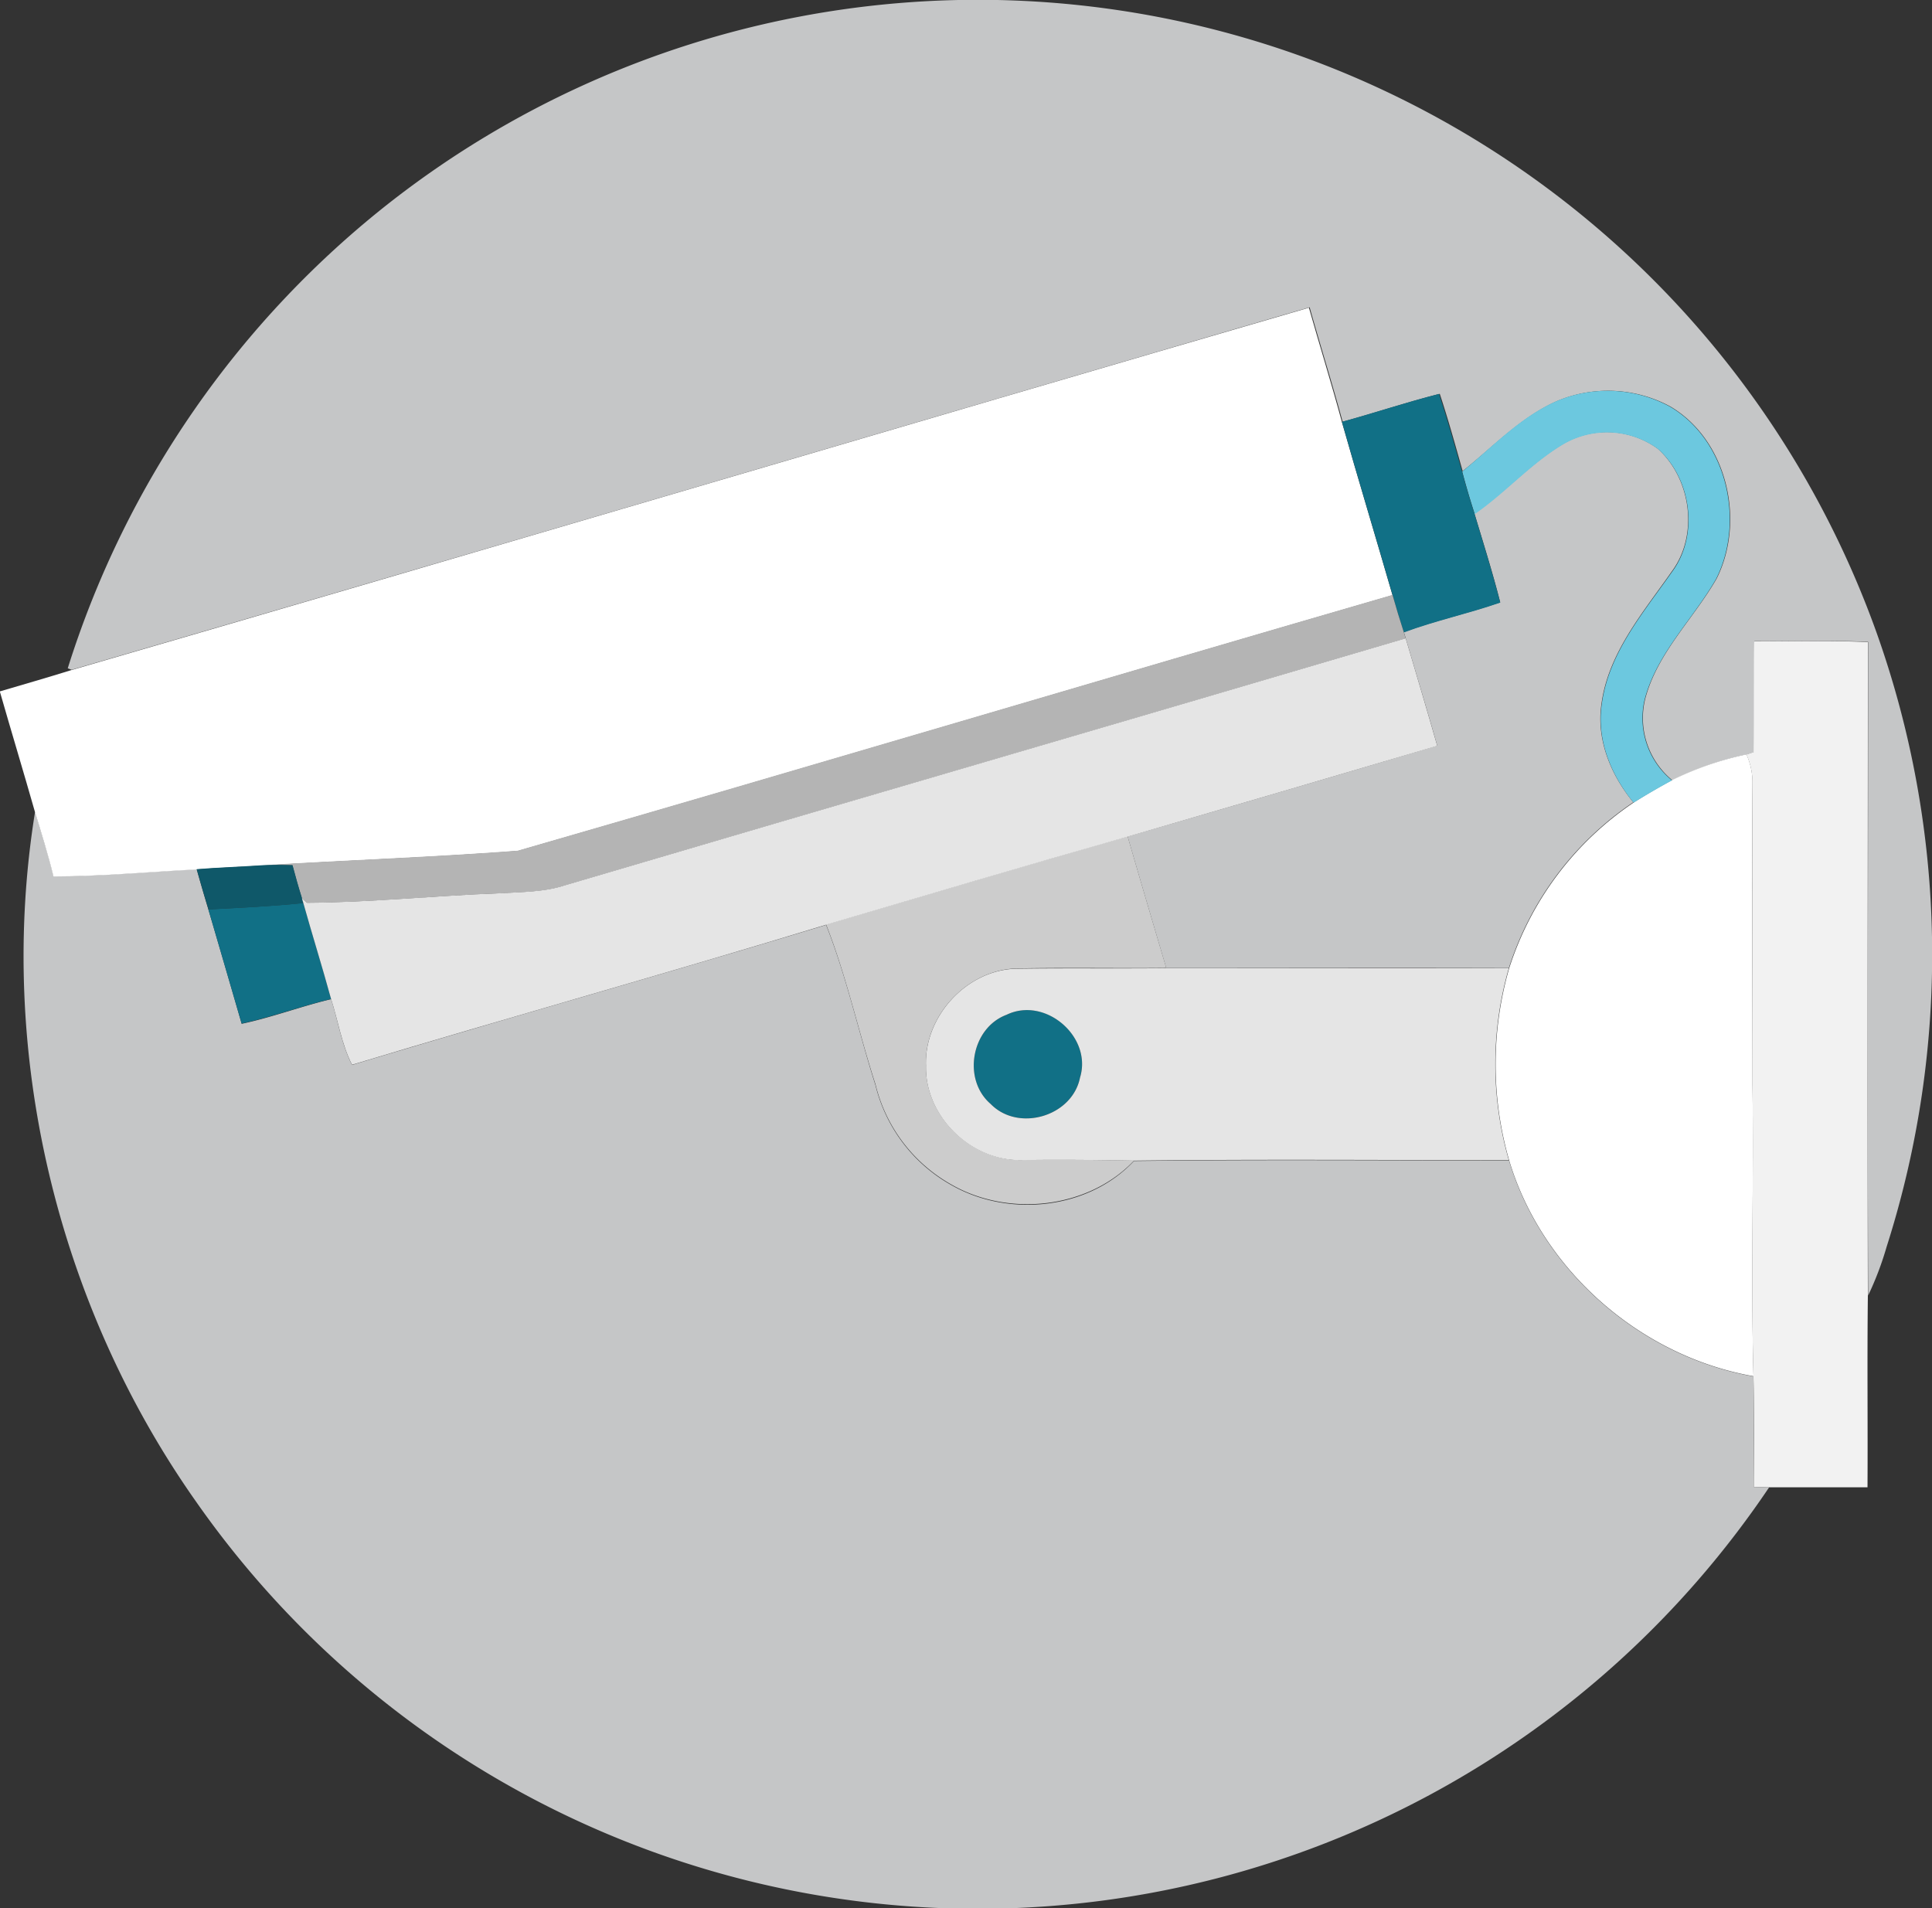 <svg id="Layer_1" data-name="Layer 1" xmlns="http://www.w3.org/2000/svg" viewBox="0 0 320.83 316.89"><rect x="0" y="0" width="320.83" height="316.89" fill="#333333" stroke="none"/><defs><style>.cls-1{fill:#c5c6c7;}.cls-2{fill:#fff;}.cls-3{fill:#6cc8df;}.cls-4{fill:#117086;}.cls-5{fill:#ccc;}.cls-6{fill:#f2f2f2;}.cls-7{fill:#b4b4b4;}.cls-8{fill:#0f5869;}.cls-9{fill:#e5e5e5;}</style></defs><title>camera</title><path class="cls-1" d="M824.82,78.81a158.5,158.5,0,0,1,246.47,71.63A159.46,159.46,0,0,1,1073,252.51a53,53,0,0,1-3.08,8.12c-.12-36.19,0-72.37,0-108.56-6.29-.3-12.59-.06-18.88-.11-.07,6.13,0,12.26,0,18.4l-1.2.4a52.22,52.22,0,0,0-12.42,4.3,13.36,13.36,0,0,1-4.52-13.5c2-7.66,8-13.26,11.87-20,4.8-9.58,1.77-23-7.7-28.58a21.75,21.75,0,0,0-18.84-.88c-6,2.67-10.57,7.57-15.64,11.61-1.21-4.29-2.4-8.59-3.8-12.83-5.43,1.37-10.74,3.16-16.13,4.63-1.73-6.35-3.69-12.63-5.48-19-68.56,20-137,40.27-205.58,60.2l-.65-.25A158.69,158.69,0,0,1,824.82,78.81Z" transform="translate(-759.7 -45.48)"/><path class="cls-1" d="M1019.16,119.26A14.4,14.4,0,0,1,1035,120c5.54,5,6.8,14.31,2.33,20.36-4.74,6.8-10.55,13.52-11.69,22-.89,5.94,1.56,11.82,5.29,16.35a52.44,52.44,0,0,0-20.67,27.53c-19-.06-37.93,0-56.89,0-2.15-7.28-4.31-14.56-6.41-21.85q25.74-7.46,51.41-15.08c-1.7-6-3.49-11.91-5.24-17.86l-.3-1c5.24-1.94,10.72-3.11,16-4.95-1.27-5-2.81-9.85-4.28-14.76C1009.66,127.25,1013.81,122.47,1019.16,119.26Z" transform="translate(-759.7 -45.48)"/><path class="cls-1" d="M765.53,180.25c1.05,3.57,2.2,7.11,3.08,10.73,7.91,0,15.83-.76,23.75-1.16q.93,3.35,1.94,6.68,2.79,9.48,5.53,19c5-1.05,9.85-2.9,14.85-4.09,1.17,3.62,1.75,7.54,3.48,10.92,26.19-7.91,52.54-15.3,78.72-23.25,3.41,8.6,5.37,17.75,8.19,26.57a26.13,26.13,0,0,0,12.74,16.7c9.48,5.35,22.64,4,30.2-4.07,20.76-.25,41.52-.08,62.28-.08,5.47,18.27,21.84,32.56,40.58,35.85.15,6.12,0,12.24.05,18.36l2.56.07a158.39,158.39,0,0,1-261.25,2.33C769.06,261.94,759.1,220,765.53,180.25Z" transform="translate(-759.7 -45.48)"/><path class="cls-2" d="M771.48,156.78c68.57-19.93,137-40.25,205.58-60.2,1.79,6.32,3.75,12.6,5.48,19,2.73,9.6,5.63,19.15,8.4,28.74-48.45,14.06-96.79,28.51-145.26,42.48-14.09,1.06-28.24,1.56-42.35,2.41-3.66.25-7.32.36-11,.66-7.92.4-15.84,1.15-23.75,1.16-.88-3.62-2-7.16-3.08-10.73-1.9-6.67-3.91-13.3-5.83-20C763.63,159.13,767.58,158,771.48,156.78Z" transform="translate(-759.7 -45.48)"/><path class="cls-2" d="M1037.3,175.06a52.22,52.22,0,0,1,12.42-4.3,11.18,11.18,0,0,1,1,4.8c-.12,16.66,0,33.32,0,50,.23,16.15-.28,32.31.17,48.46-18.74-3.29-35.11-17.58-40.58-35.85a57.68,57.68,0,0,1,0-31.88,52.44,52.44,0,0,1,20.67-27.53C1033,177.47,1035.13,176.23,1037.3,175.06Z" transform="translate(-759.7 -45.48)"/><path class="cls-3" d="M1018.11,112.12A21.75,21.75,0,0,1,1037,113c9.47,5.55,12.5,19,7.7,28.58-3.83,6.72-9.83,12.32-11.87,20a13.36,13.36,0,0,0,4.52,13.5c-2.17,1.17-4.29,2.41-6.37,3.69-3.73-4.53-6.18-10.41-5.29-16.35,1.14-8.52,6.95-15.24,11.69-22,4.47-6.05,3.21-15.41-2.33-20.36a14.4,14.4,0,0,0-15.84-.74c-5.35,3.21-9.5,8-14.61,11.53-.76-2.33-1.45-4.69-2.08-7.06C1007.54,119.69,1012.09,114.79,1018.11,112.12Z" transform="translate(-759.7 -45.48)"/><path class="cls-4" d="M982.54,115.53c5.39-1.47,10.7-3.26,16.13-4.63,1.4,4.24,2.59,8.54,3.8,12.83.63,2.37,1.32,4.73,2.08,7.06,1.47,4.91,3,9.8,4.28,14.76-5.28,1.84-10.76,3-16,4.95q-1-3.1-1.89-6.23C988.17,134.68,985.27,125.13,982.54,115.53Z" transform="translate(-759.7 -45.48)"/><path class="cls-4" d="M794.3,196.5c5.26-.28,10.53-.52,15.77-1.07,1.49,5.33,3.15,10.6,4.61,15.94-5,1.19-9.82,3-14.85,4.09Q797.09,206,794.3,196.5Z" transform="translate(-759.7 -45.48)"/><path class="cls-4" d="M926.85,214c6.41-3.13,14.28,3.63,12.2,10.43-1.29,6.46-10.25,9.09-14.84,4.38C919.47,224.76,921,216.2,926.85,214Z" transform="translate(-759.7 -45.48)"/><path class="cls-5" d="M896.88,199c16.68-4.92,33.35-9.88,50.08-14.63,2.1,7.29,4.26,14.57,6.41,21.85-8.27.09-16.54-.09-24.8.09s-15.42,7.89-15.1,16.12c-.2,8.47,7.59,15.91,16,15.68,6.19-.09,12.37,0,18.56.09-7.56,8-20.72,9.42-30.2,4.07a26.13,26.13,0,0,1-12.74-16.7C902.25,216.79,900.29,207.64,896.88,199Z" transform="translate(-759.7 -45.48)"/><path class="cls-6" d="M1051,152c6.29,0,12.59-.19,18.88.11,0,36.19-.09,72.37,0,108.56-.13,10.6,0,21.2-.06,31.8h-16.33l-2.56-.07c0-6.12.1-12.24-.05-18.36-.45-16.15.06-32.31-.17-48.46,0-16.67-.07-33.33,0-50a11.18,11.18,0,0,0-1-4.8l1.2-.4C1051,164.22,1050.89,158.09,1051,152Z" transform="translate(-759.7 -45.48)"/><path class="cls-7" d="M845.68,186.75c48.47-14,96.81-28.42,145.26-42.48q.88,3.12,1.89,6.23l.3,1c-46.5,13.75-93.06,27.28-139.57,41-3.59,1.18-7.41,1.12-11.13,1.34-10.59.39-21.16,1.51-31.75,1.57l-.85-.75c-.58-1.83-1.09-3.67-1.58-5.5-1.65,0-3.29-.06-4.92,0C817.44,188.31,831.59,187.81,845.68,186.75Z" transform="translate(-759.7 -45.48)"/><path class="cls-8" d="M792.36,189.82c3.65-.3,7.31-.41,11-.66,1.63-.08,3.27-.07,4.92,0,.49,1.83,1,3.67,1.58,5.5l.24.79c-5.24.55-10.51.79-15.77,1.07Q793.3,193.17,792.36,189.82Z" transform="translate(-759.7 -45.48)"/><path class="cls-9" d="M853.56,192.48c46.51-13.73,93.07-27.26,139.57-41,1.75,5.95,3.54,11.89,5.24,17.86q-25.7,7.59-51.41,15.08c-16.73,4.75-33.4,9.71-50.08,14.63-26.18,8-52.53,15.34-78.72,23.25-1.73-3.38-2.31-7.3-3.48-10.92-1.46-5.34-3.12-10.61-4.61-15.94l-.24-.79.85.75c10.59-.06,21.16-1.18,31.75-1.57C846.15,193.6,850,193.66,853.56,192.48Z" transform="translate(-759.7 -45.48)"/><path class="cls-9" d="M913.47,222.47c-.32-8.23,6.83-16,15.1-16.12s16.53,0,24.8-.09c19,0,37.93,0,56.89,0a57.68,57.68,0,0,0,0,31.88c-20.76,0-41.52-.17-62.28.08-6.19-.12-12.37-.18-18.56-.09C921.06,238.38,913.27,230.94,913.47,222.47ZM926.85,214c-5.85,2.18-7.38,10.74-2.64,14.81,4.59,4.71,13.55,2.08,14.84-4.38C941.13,217.65,933.26,210.89,926.85,214Z" transform="translate(-759.7 -45.48)"/></svg>